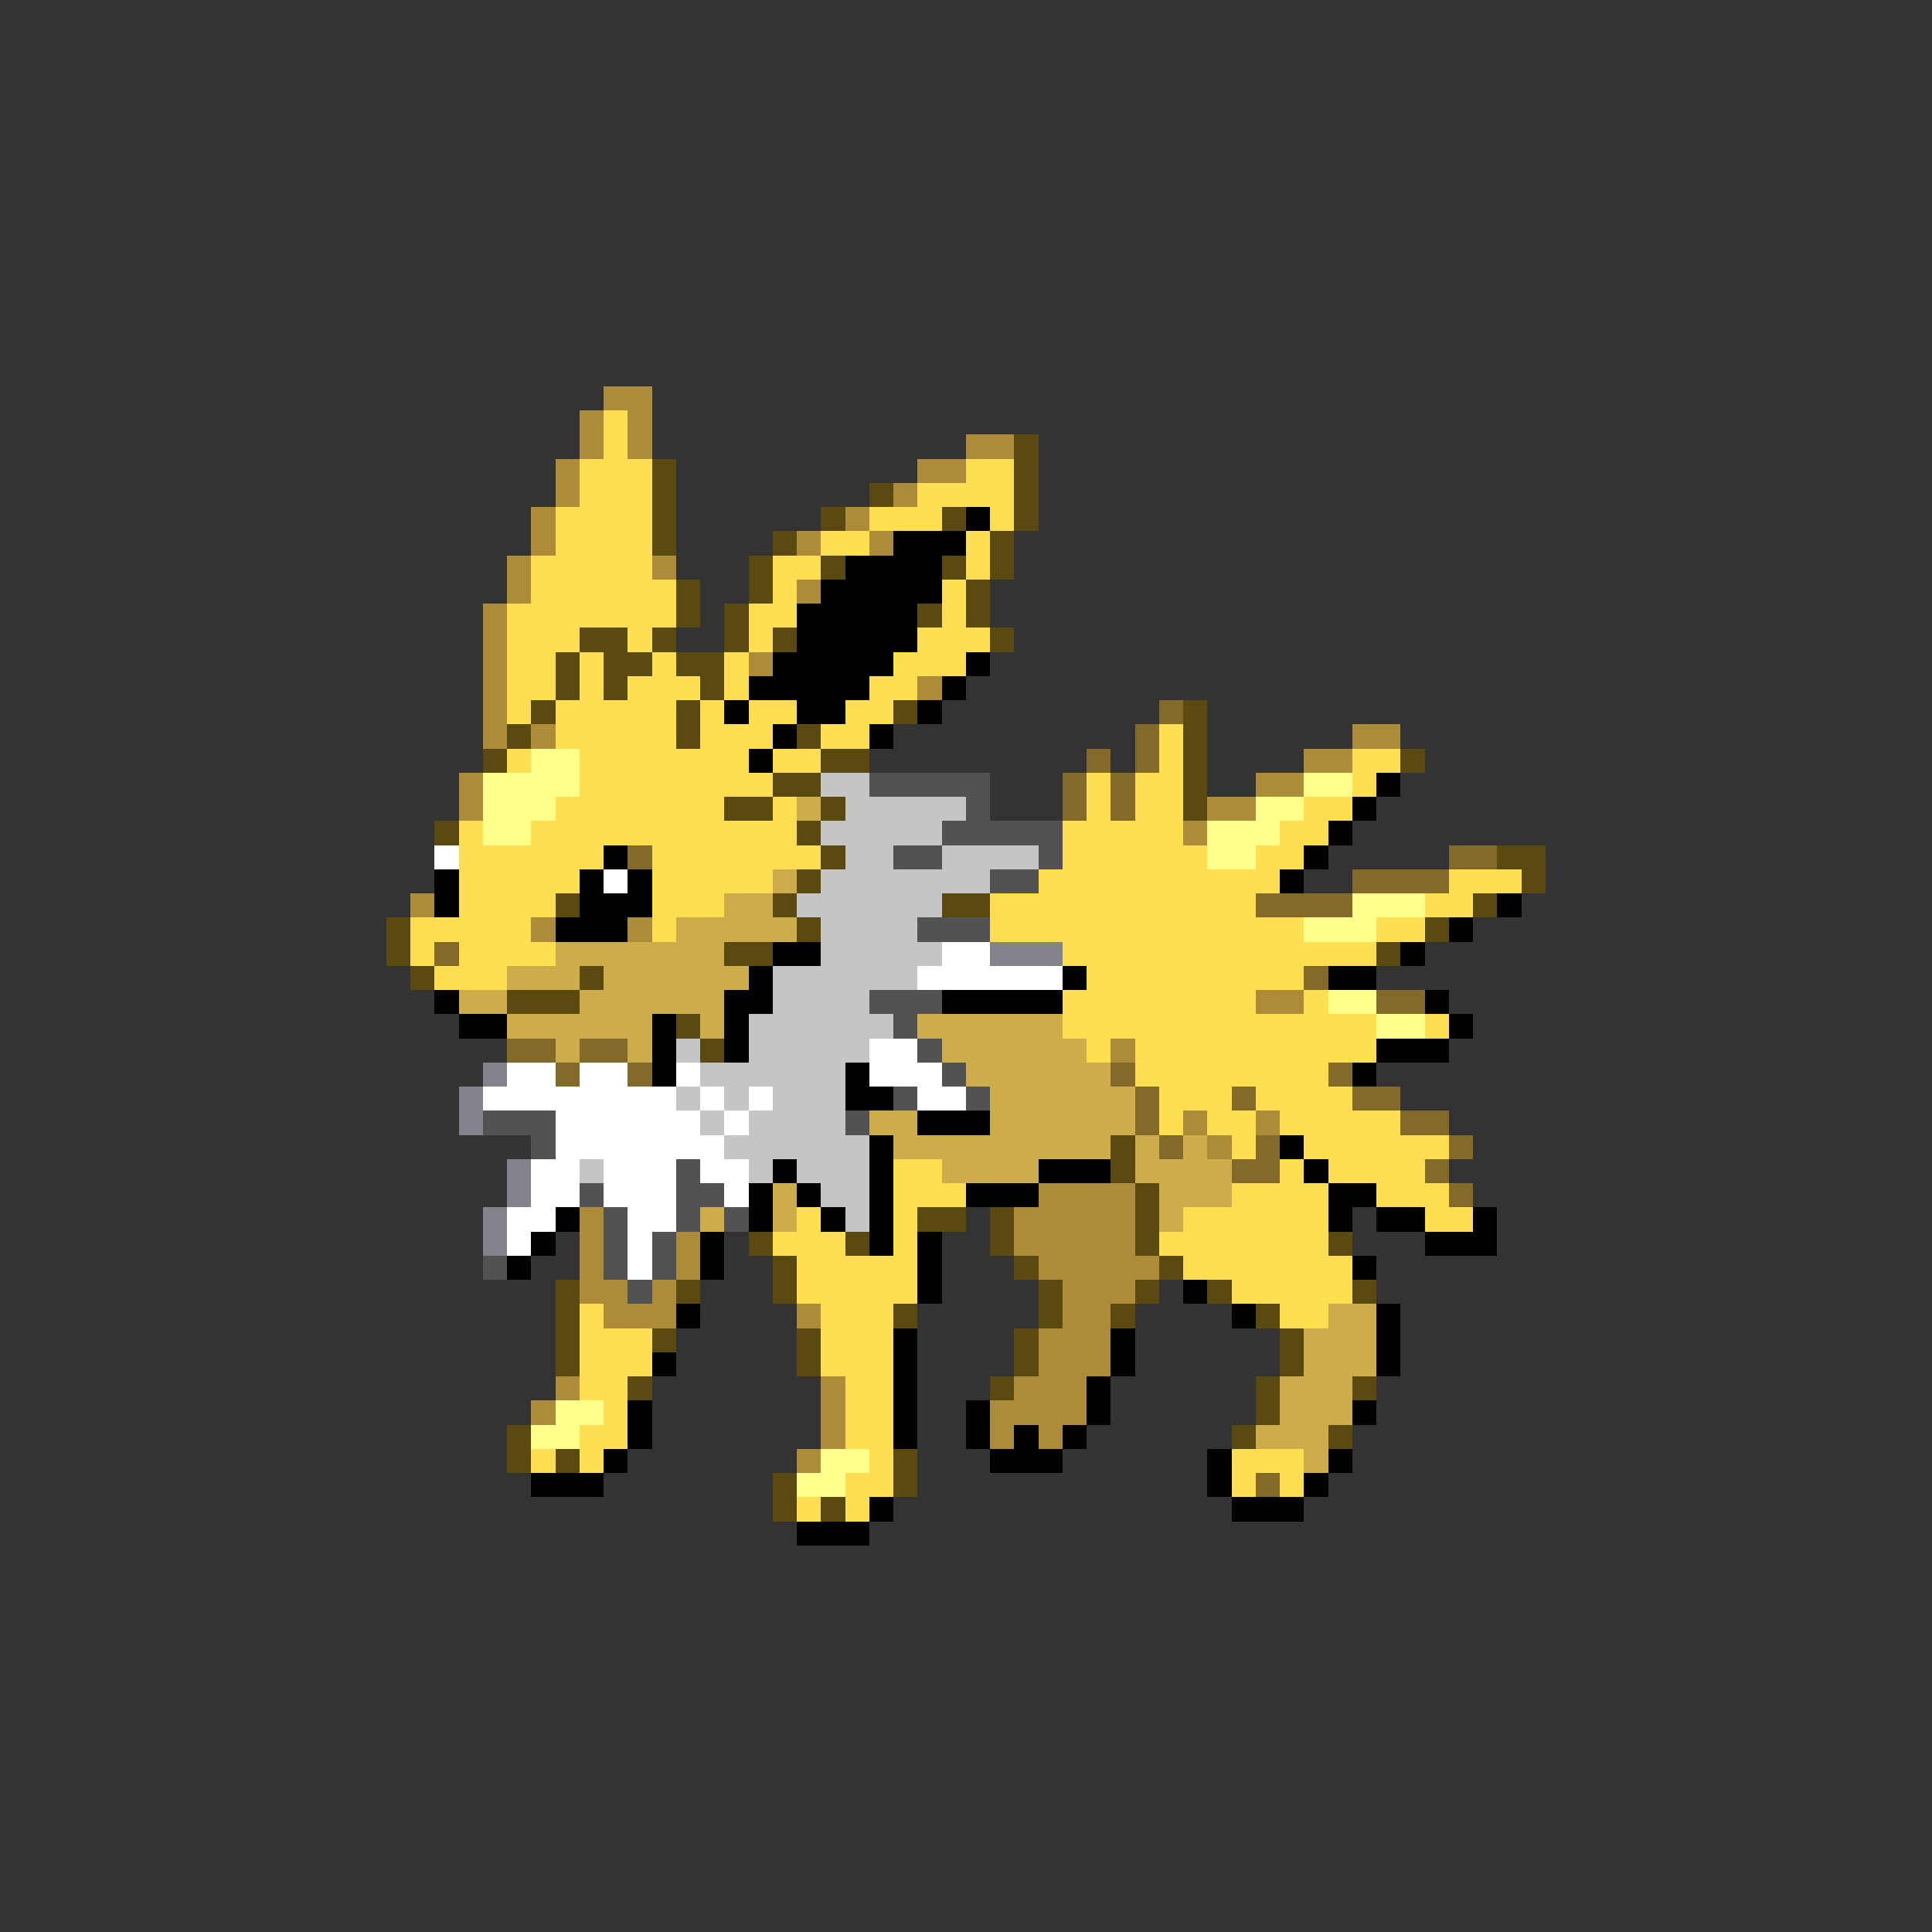 <svg xmlns="http://www.w3.org/2000/svg" viewBox="0 -0.5 80 80" shape-rendering="crispEdges">
<rect x="0" y="-0.5" width="80" height="80" fill="#333333" stroke="none"/>
<path stroke="#ac8b39" d="M25 16h2M24 17h1M26 17h1M24 18h1M26 18h1M40 18h2M23 19h1M38 19h2M23 20h1M37 20h1M22 21h1M35 21h1M22 22h1M33 22h1M36 22h1M21 23h1M27 23h1M21 24h1M33 24h1M20 25h1M20 26h1M20 27h1M31 27h1M20 28h1M38 28h1M20 29h1M20 30h1M22 30h1M56 30h2M54 31h2M19 32h1M52 32h2M19 33h1M50 33h2M49 34h1M17 37h1M22 38h1M26 38h1M52 41h2M46 43h1M49 46h1M52 46h1M50 47h1M43 49h4M24 50h1M42 50h5M24 51h1M28 51h1M42 51h5M24 52h1M28 52h1M43 52h5M24 53h2M27 53h1M44 53h3M25 54h3M33 54h1M44 54h2M43 55h3M43 56h3M23 57h1M34 57h1M42 57h3M22 58h1M34 58h1M41 58h4M34 59h1M41 59h1M43 59h1M33 60h1" />
<path stroke="#ffde52" d="M25 17h1M25 18h1M24 19h3M40 19h2M24 20h3M38 20h4M23 21h4M36 21h3M41 21h1M23 22h4M34 22h2M40 22h1M22 23h5M32 23h2M40 23h1M22 24h6M32 24h1M39 24h1M21 25h7M31 25h2M39 25h1M21 26h3M26 26h1M31 26h1M38 26h3M21 27h2M24 27h1M27 27h1M30 27h1M37 27h3M21 28h2M24 28h1M26 28h3M30 28h1M36 28h2M21 29h1M23 29h5M29 29h1M31 29h2M35 29h2M23 30h5M29 30h3M34 30h2M48 30h1M21 31h1M24 31h7M32 31h2M48 31h1M56 31h2M24 32h8M45 32h1M47 32h2M56 32h1M23 33h7M32 33h1M45 33h1M47 33h2M54 33h2M19 34h1M22 34h11M44 34h5M53 34h2M19 35h6M27 35h7M44 35h6M52 35h2M19 36h5M27 36h5M43 36h10M60 36h3M19 37h4M27 37h3M41 37h11M59 37h2M17 38h5M27 38h1M41 38h13M57 38h2M17 39h1M19 39h4M44 39h13M18 40h3M45 40h9M44 41h8M54 41h1M44 42h13M59 42h1M45 43h1M47 43h10M47 44h8M48 45h3M52 45h4M48 46h1M50 46h2M53 46h5M51 47h1M54 47h6M37 48h2M53 48h1M55 48h4M37 49h3M51 49h4M57 49h3M33 50h1M37 50h1M49 50h6M59 50h2M32 51h3M37 51h1M48 51h7M33 52h5M49 52h7M33 53h5M51 53h5M24 54h1M34 54h3M53 54h2M24 55h3M34 55h3M24 56h3M34 56h3M24 57h2M35 57h2M25 58h1M35 58h2M24 59h2M35 59h2M22 60h1M24 60h1M36 60h1M51 60h3M35 61h2M51 61h1M53 61h1M33 62h1M35 62h1" />
<path stroke="#5a4a10" d="M42 18h1M27 19h1M42 19h1M27 20h1M36 20h1M42 20h1M27 21h1M34 21h1M39 21h1M42 21h1M27 22h1M32 22h1M41 22h1M31 23h1M34 23h1M39 23h1M41 23h1M28 24h1M31 24h1M40 24h1M28 25h1M30 25h1M38 25h1M40 25h1M24 26h2M27 26h1M30 26h1M32 26h1M41 26h1M23 27h1M25 27h2M28 27h2M23 28h1M25 28h1M29 28h1M22 29h1M28 29h1M37 29h1M49 29h1M21 30h1M28 30h1M33 30h1M49 30h1M20 31h1M34 31h2M49 31h1M58 31h1M32 32h2M49 32h1M30 33h2M34 33h1M49 33h1M18 34h1M33 34h1M34 35h1M62 35h2M33 36h1M63 36h1M23 37h1M32 37h1M39 37h2M61 37h1M16 38h1M33 38h1M59 38h1M16 39h1M30 39h2M57 39h1M17 40h1M24 40h1M21 41h3M28 42h1M29 43h1M46 47h1M46 48h1M47 49h1M38 50h2M41 50h1M47 50h1M31 51h1M35 51h1M41 51h1M47 51h1M55 51h1M32 52h1M42 52h1M48 52h1M23 53h1M28 53h1M32 53h1M43 53h1M47 53h1M50 53h1M56 53h1M23 54h1M37 54h1M43 54h1M46 54h1M52 54h1M23 55h1M27 55h1M33 55h1M42 55h1M53 55h1M23 56h1M33 56h1M42 56h1M53 56h1M26 57h1M41 57h1M52 57h1M56 57h1M52 58h1M21 59h1M51 59h1M55 59h1M21 60h1M23 60h1M37 60h1M32 61h1M37 61h1M32 62h1M34 62h1" />
<path stroke="#000000" d="M40 21h1M37 22h3M35 23h4M34 24h5M33 25h5M33 26h5M32 27h5M40 27h1M31 28h5M39 28h1M30 29h1M33 29h2M38 29h1M32 30h1M36 30h1M31 31h1M57 32h1M56 33h1M55 34h1M25 35h1M54 35h1M18 36h1M24 36h1M26 36h1M53 36h1M18 37h1M24 37h3M62 37h1M23 38h3M60 38h1M32 39h2M58 39h1M31 40h1M44 40h1M55 40h2M18 41h1M30 41h2M39 41h5M59 41h1M19 42h2M27 42h1M30 42h1M60 42h1M27 43h1M30 43h1M57 43h3M27 44h1M35 44h1M56 44h1M35 45h2M38 46h3M36 47h1M53 47h1M32 48h1M36 48h1M43 48h3M54 48h1M31 49h1M33 49h1M36 49h1M40 49h3M55 49h2M23 50h1M31 50h1M34 50h1M36 50h1M55 50h1M57 50h2M61 50h1M22 51h1M29 51h1M36 51h1M38 51h1M59 51h3M21 52h1M29 52h1M38 52h1M56 52h1M38 53h1M49 53h1M28 54h1M51 54h1M57 54h1M37 55h1M46 55h1M57 55h1M27 56h1M37 56h1M46 56h1M57 56h1M37 57h1M45 57h1M26 58h1M37 58h1M40 58h1M45 58h1M56 58h1M26 59h1M37 59h1M40 59h1M42 59h1M44 59h1M25 60h1M41 60h3M50 60h1M55 60h1M22 61h3M50 61h1M54 61h1M36 62h1M51 62h3M33 63h3" />
<path stroke="#836a29" d="M48 29h1M47 30h1M45 31h1M47 31h1M44 32h1M46 32h1M44 33h1M46 33h1M26 35h1M60 35h2M56 36h4M52 37h4M18 39h1M54 40h1M57 41h2M21 43h2M24 43h2M23 44h1M26 44h1M46 44h1M55 44h1M47 45h1M51 45h1M56 45h2M47 46h1M58 46h2M48 47h1M52 47h1M60 47h1M51 48h2M59 48h1M60 49h1M52 61h1" />
<path stroke="#ffff8b" d="M22 31h2M20 32h4M54 32h2M20 33h3M52 33h2M20 34h2M50 34h3M50 35h2M56 37h3M54 38h3M55 41h2M57 42h2M23 58h2M22 59h2M34 60h2M33 61h2" />
<path stroke="#c5c5c5" d="M34 32h2M35 33h5M34 34h5M35 35h2M39 35h4M34 36h7M33 37h6M34 38h4M34 39h5M32 40h6M32 41h4M31 42h6M28 43h1M31 43h5M29 44h6M28 45h1M30 45h1M32 45h3M29 46h1M31 46h4M30 47h6M24 48h1M31 48h1M33 48h3M34 49h2M35 50h1" />
<path stroke="#525252" d="M36 32h5M40 33h1M39 34h5M37 35h2M43 35h1M41 36h2M38 38h3M36 41h3M37 42h1M38 43h1M39 44h1M37 45h1M40 45h1M20 46h3M35 46h1M22 47h1M28 48h1M24 49h1M28 49h2M25 50h1M28 50h1M30 50h1M25 51h1M27 51h1M20 52h1M25 52h1M27 52h1M26 53h1" />
<path stroke="#cdac4a" d="M33 33h1M32 36h1M30 37h2M28 38h5M23 39h7M21 40h3M25 40h6M19 41h2M24 41h6M21 42h6M29 42h1M38 42h6M23 43h1M26 43h1M39 43h6M40 44h6M41 45h6M36 46h2M41 46h6M37 47h9M47 47h1M49 47h1M39 48h4M47 48h4M32 49h1M48 49h3M29 50h1M32 50h1M48 50h1M55 54h2M54 55h3M54 56h3M53 57h3M53 58h3M52 59h3M54 60h1" />
<path stroke="#ffffff" d="M18 35h1M25 36h1M39 39h2M38 40h6M36 43h2M21 44h2M24 44h2M28 44h1M36 44h3M20 45h8M29 45h1M31 45h1M38 45h2M23 46h6M30 46h1M23 47h7M22 48h2M25 48h3M29 48h2M22 49h2M25 49h3M30 49h1M21 50h2M26 50h2M21 51h1M26 51h1M26 52h1" />
<path stroke="#83838b" d="M41 39h3M20 44h1M19 45h1M19 46h1M21 48h1M21 49h1M20 50h1M20 51h1" />
</svg>